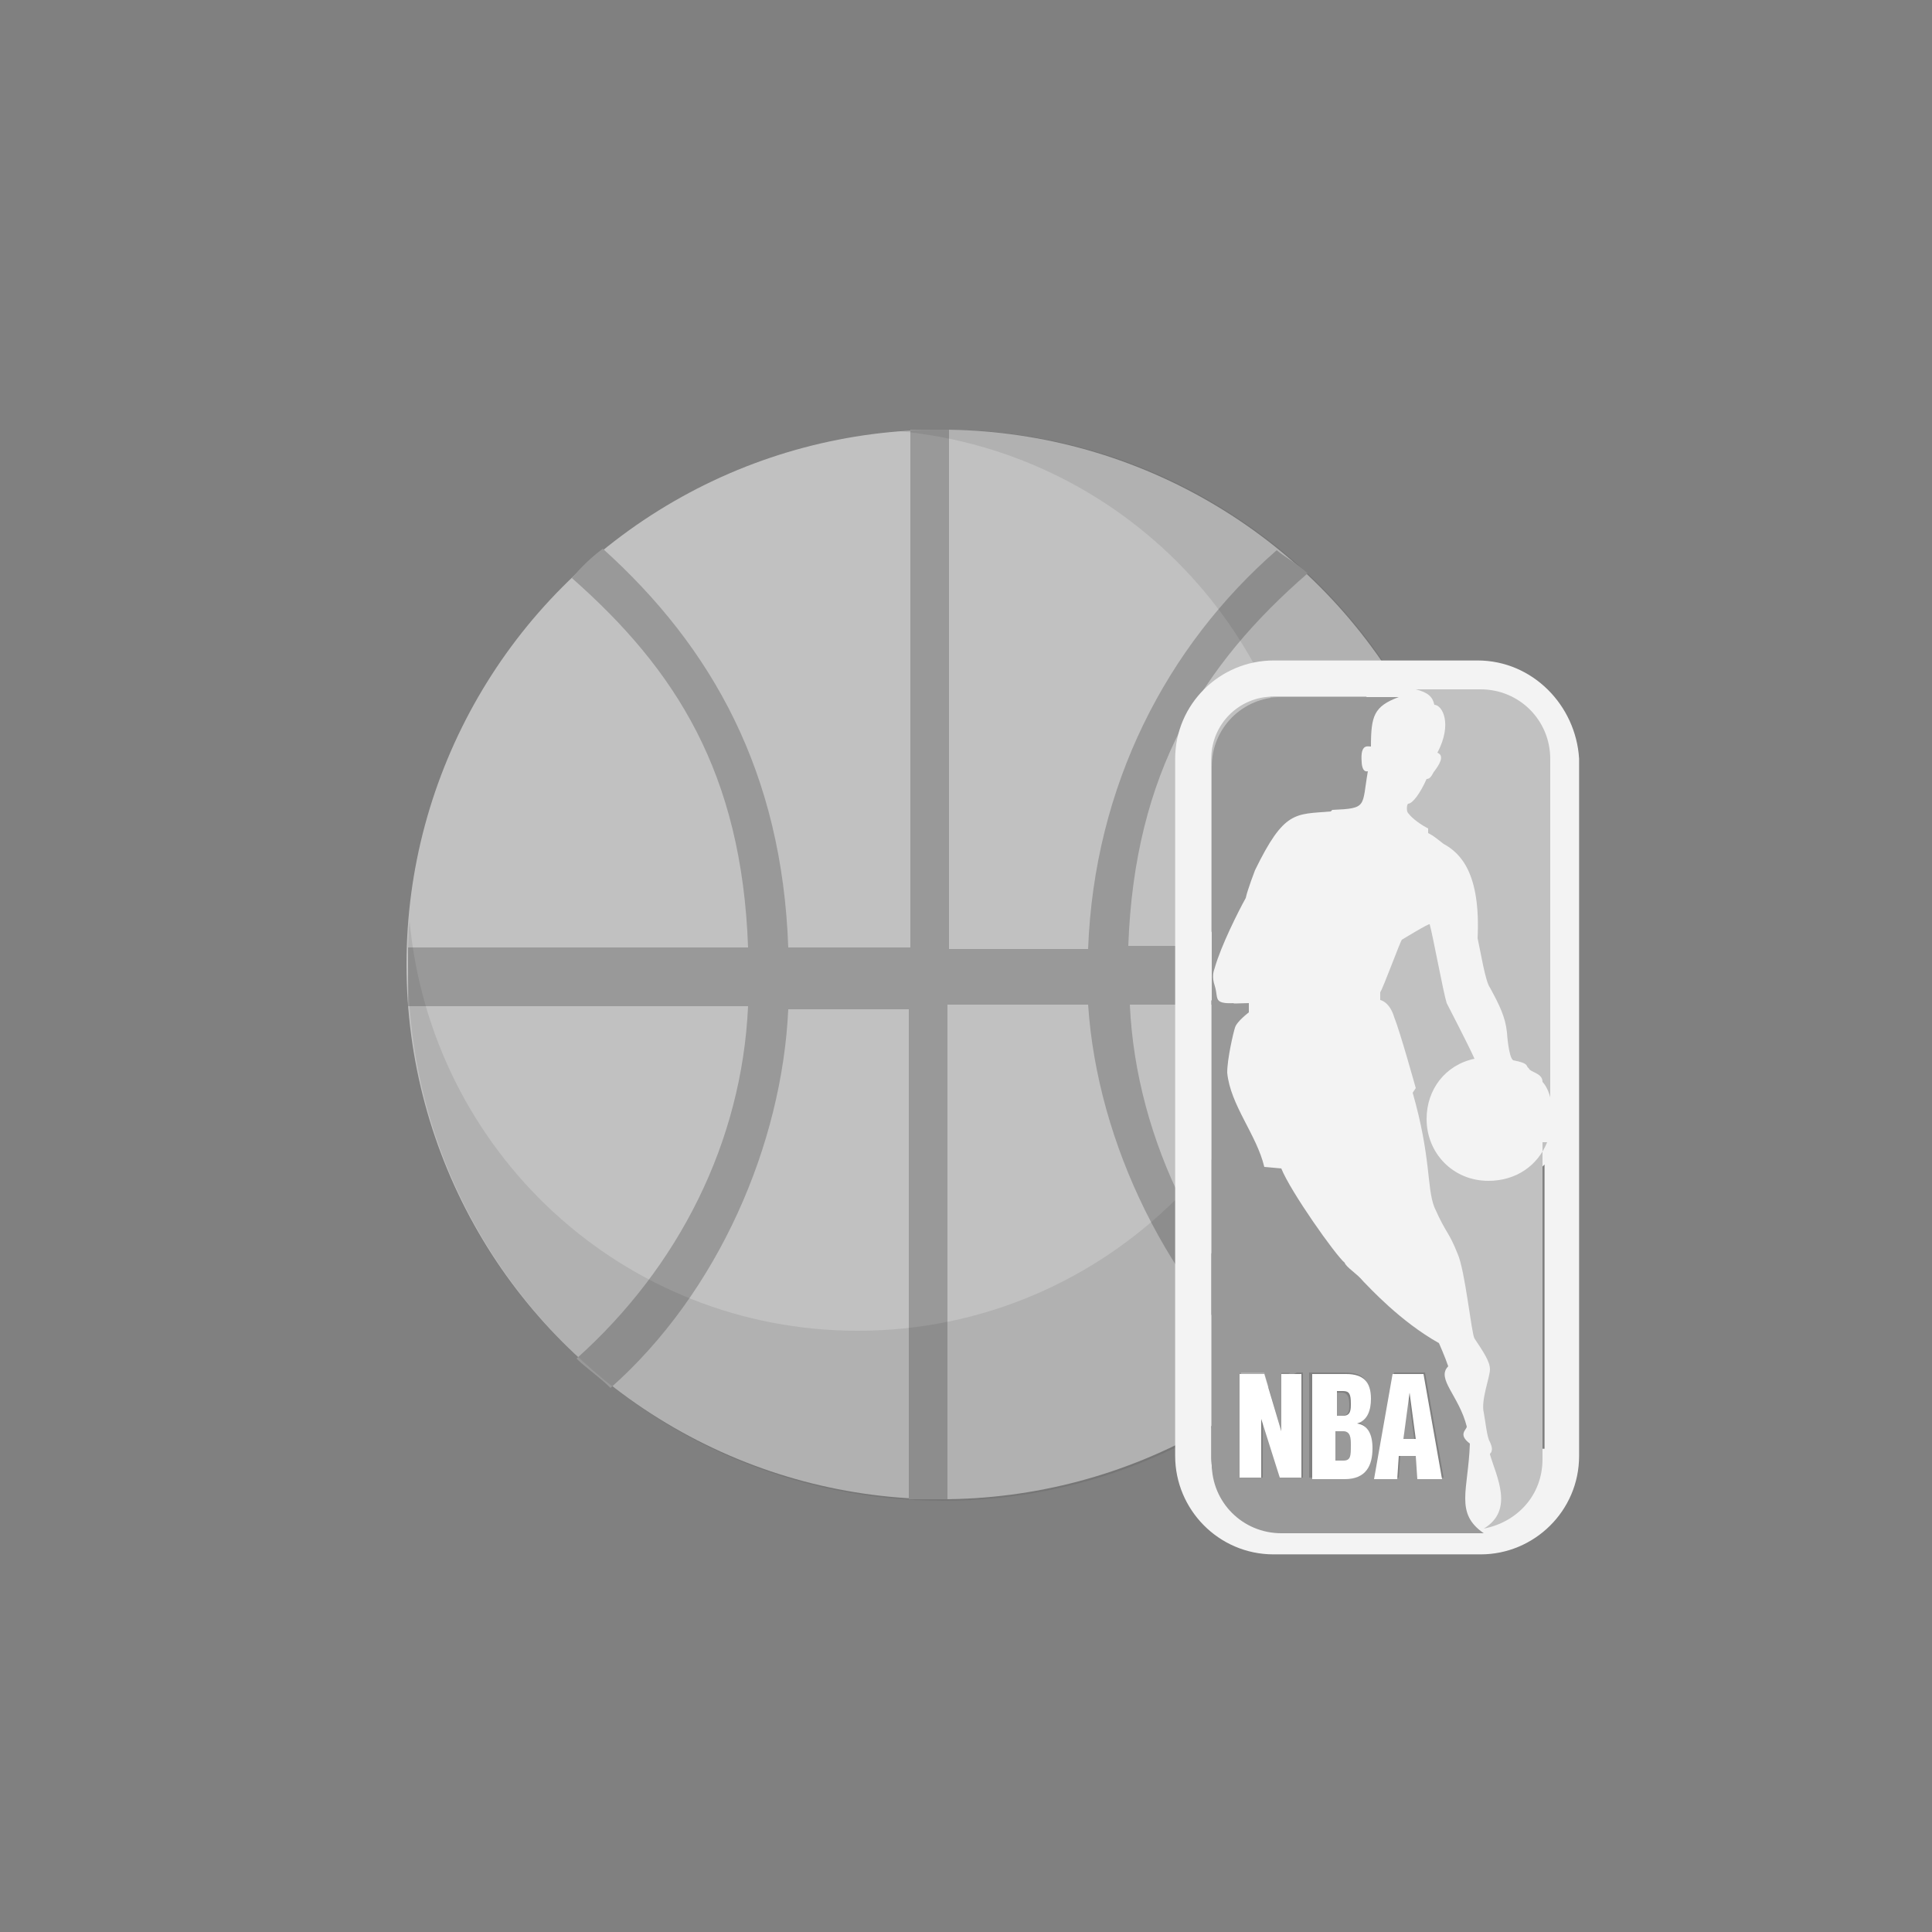 <?xml version="1.0" encoding="utf-8"?>
<!-- Generator: Adobe Illustrator 18.0.0, SVG Export Plug-In . SVG Version: 6.00 Build 0)  -->
<!DOCTYPE svg PUBLIC "-//W3C//DTD SVG 1.1//EN" "http://www.w3.org/Graphics/SVG/1.1/DTD/svg11.dtd">
<svg version="1.1" id="Layer_1" xmlns="http://www.w3.org/2000/svg" xmlns:xlink="http://www.w3.org/1999/xlink" x="0px" y="0px"
	 viewBox="0 0 125 125" enable-background="new 0 0 125 125" xml:space="preserve">
<rect x="0" y="0" width="125" height="125" fill="#808080" stroke="none"/>
<circle fill="#C1C1C1" cx="60.9" cy="62.4" r="34.6"/>
<path fill="#999999" d="M95.5,62.6c0,0-0.1-0.3-0.1-0.4c0-0.4-0.2-0.8-0.2-1.2v0.2H73C73.4,50,77.8,43,84.6,37.1
	c-0.6-0.6-1.4-1-2-1.5c-7.1,6.2-11.8,15.2-12.2,25.8h-9V27.8c0,0-1,0-1.5,0c-0.4,0,0.2,0-1,0v33.5h-1.2H51
	C50.6,50,46.1,41.9,39,35.5c-0.8,0.6-1.4,1.2-2,1.9c6.7,5.9,11,12.6,11.4,23.9h-22c0,0,0,1.4,0,1.8c0,0.5,0-0.5,0,2h22
	c-0.4,8.8-4.5,16.9-11.1,22.8c0.6,0.6,1.5,1.2,2.2,1.9c7-6.2,11.1-15.8,11.5-24.5h6.6h1.2V97c1.2,0,0.6,0,1,0c0.5,0,1.5,0,1.5,0V65
	h9.1c0.6,9,5.2,18.4,12.2,24.5c0.7-0.5,1.4-0.6,2-1.2C77.9,82.5,73.5,73.8,73.1,65h22.5c0-2.5,0-1.4,0-1.9
	C95.6,63.1,95.5,62.8,95.5,62.6z"/>
<path opacity="0.1" fill="#231F20" enable-background="new    " d="M61.1,27.8c-1,0-1.9,0-2.9,0.1c14.9,1.4,26.5,13.9,26.5,29
	c0,16.1-13.1,29.2-29.2,29.2c-15.2,0-27.6-11.6-29-26.5c-0.1,1-0.1,1.9-0.1,2.9c0,19.1,15.5,34.6,34.6,34.6s34.6-15.5,34.6-34.6
	S80.2,27.8,61.1,27.8z"/>
<g>
	<path fill="#F3F3F3" stroke="#F3F3F3" stroke-width="0.935" stroke-miterlimit="10" d="M100.1,94.2c0,2.3-1.6,4.1-3.8,4.5l0,0
		c2-1.2,0.8-3.5,0.4-4.8c0-0.1,0-0.1,0.1-0.2s-0.1-0.6-0.1-0.6c-0.2-0.2-0.2-1.4-0.4-1.9c-0.2-0.9,0.4-2.2,0.4-2.8s-0.4-1.1-1-2
		c-0.1-0.1-0.6-4.4-1.1-5.5c-0.6-1.5-0.8-1.2-1.5-3c-0.6-1.2-0.1-3.1-1.4-7.4l0.2-0.2c0,0-1-3.6-1.4-4.6c-0.4-1-0.9-1.1-0.9-1.1
		s0-0.4,0-0.5c0-0.1,1.2-3.2,1.4-3.4c0-0.1,1.8-1.2,1.8-1c0.1,0.8,0.8,4.6,1.1,5.1c0.2,0.6,1.2,2.5,1.8,3.6c-1.8,0.4-3.1,2-3.1,3.9
		c0,2.2,1.8,4,4,4c1.8,0,3.1-1,3.8-2.5v20.4H100.1z M82.4,98.8c-2.5,0-4.5-2-4.5-4.5V49.1c0-2.5,2-4.5,4.5-4.5H90
		c-1.5,0.5-1.6,1.2-1.8,3.2c-0.2,0-0.8-0.2-0.6,1c0,0,0.1,0.9,0.4,0.6c-0.4,2.1,0,2.4-2.2,2.5l-0.1,0.1c-2.2,0.2-3-0.1-4.9,3.8
		c0,0-0.5,1.2-0.6,1.8c-0.5,1-1.6,3.1-2,4.5c-0.1,0.5-0.4,0.6,0,1.2c0.5,1-0.2,1.3,2.2,1.1v0.6c0,0-0.6,0.6-0.9,1
		C79.4,66.5,79,68.2,79,69c0,2.1,1.9,4,2.4,6.1l1.1,0.1c0.6,1.5,3.5,5.6,4.1,6.1c0.1,0.4,0.9,0.9,1.2,1.2c0.4,0.4,2.4,2.6,4.9,4
		c0,0,0.4,0.9,0.6,1.5c-0.8,0.6,0.7,1.9,1.2,3.9c0,0.2-0.5,0.5,0.2,1.1c0,3-1,4.5,0.6,5.4H82.4V98.8z M90.9,52.1
		c0.4,0,0.9-0.9,1.2-1.6c0.2,0,0.4-0.2,0.5-0.5c0.4-0.5,0.6-1,0.2-1.2c1-1.9,0.4-3.1-0.1-3.1c-0.2-0.5-0.6-0.8-1.2-1h4.2
		c2.5,0,4.5,2,4.5,4.5v21.8c-0.1-0.4-0.2-0.6-0.5-1c0-0.6-0.6-0.6-0.9-0.9c-0.1-0.3,0.1-0.3-1-0.5c-0.2-0.1-0.4-1.8-0.4-1.8
		c-0.1-1-0.5-1.8-1.1-2.9c-0.2-0.6-0.4-2.4-0.7-3.2c0.1-4.3-1.1-5.4-2.3-6.1c-0.4-0.2-0.6-0.5-1-0.7v-0.1c-0.4-0.2-1-0.6-1.5-0.9
		C90.8,52.6,90.8,52.2,90.9,52.1 M95.6,43.2H82.4c-3.2,0-5.9,2.6-5.9,5.9v45.1c0,3.2,2.6,5.9,5.9,5.9h13.4c3.2,0,5.9-2.6,5.9-5.9
		V49.1C101.5,45.9,98.9,43.2,95.6,43.2"/>
	<path fill="#999999" d="M91.8,95.6l-0.1-1.5h-1.1l-0.1,1.5h-1.5l1.2-6.8h2l1.2,6.8H91.8z M87,95.6h-2.3v-6.8H87
		c1.1,0,1.6,0.4,1.6,1.6c0,0.8-0.1,1.4-0.9,1.6l0,0c0.7,0.1,1,0.7,1,1.5C88.8,94.8,88.4,95.6,87,95.6 M82.8,95.6l-1.1-3.9v-0.2l0,0
		v4.1h-1.4v-6.8h1.5l1.1,3.8v0.2l0,0v-4h1.4v6.8C84.2,95.6,82.8,95.6,82.8,95.6z M95.1,93.4c-0.8-0.6-0.2-0.9-0.2-1.1
		c-0.5-2-2-3.1-1.2-3.9c-0.2-0.6-0.6-1.5-0.6-1.5c-2.5-1.4-4.5-3.6-4.9-4c-0.4-0.5-1.1-0.9-1.2-1.2c-0.6-0.5-3.5-4.6-4.1-6.1
		l-1.1-0.1c-0.5-2.1-2.2-4-2.4-6.1c0-0.9,0.4-2.6,0.5-2.9c0.1-0.4,0.9-1,0.9-1v-0.6c-2.5,0.1-1.9-0.1-2.2-1.1
		c-0.2-0.6-0.1-0.9,0-1.2c0.4-1.4,1.5-3.6,2-4.5c0.1-0.5,0.6-1.8,0.6-1.8c1.9-3.9,2.6-3.6,4.9-3.8l0.1-0.1c2.3-0.1,1.9-0.2,2.3-2.5
		c-0.4,0.1-0.4-0.6-0.4-0.6c-0.1-1.2,0.4-1,0.6-1c0-2,0.2-2.6,1.8-3.2h-7.6c-2.5,0-4.5,2-4.5,4.5v45.1c0,2.5,2,4.5,4.5,4.5H96
		C94.1,97.9,95,96.4,95.1,93.4"/>
	<path fill="#999999" d="M86.9,92.6h-0.5v1.9h0.5c0.5,0,0.6-0.2,0.6-0.9C87.4,93.1,87.4,92.6,86.9,92.6"/>
	<path fill="#999999" d="M86.8,91.6c0.5,0,0.5-0.4,0.5-0.7c0-0.5-0.1-0.8-0.5-0.8h-0.5v1.5H86.8z"/>
	<polygon fill="#999999" points="91.1,90.1 91.1,89.9 91.1,89.9 91.1,90.1 90.8,93.1 91.5,93.1 	"/>
	<path fill="#C1C1C1" d="M92.4,53.6v0.3c0.4,0.2,0.6,0.4,1,0.7c1.1,0.6,2.4,1.9,2.2,6.1c0.2,0.9,0.5,2.8,0.8,3.2
		c0.6,1.1,1,1.9,1.1,2.9c0,0,0.1,1.6,0.4,1.8c1.1,0.2,0.8,0.4,1,0.5c0.1,0.3,0.9,0.3,0.9,0.9c0.2,0.2,0.4,0.6,0.5,1V49.1
		c0-2.5-2-4.5-4.5-4.5h-4.2c0.8,0.2,1.1,0.5,1.2,1c0.5,0,1.2,1.2,0.2,3.1c0.5,0.2,0.1,0.8-0.2,1.2c-0.1,0.1-0.2,0.5-0.5,0.5
		c-0.4,0.9-0.9,1.6-1.2,1.6c-0.1,0.1-0.1,0.5,0,0.6C91.4,53,92,53.4,92.4,53.6"/>
	<path fill="#C1C1C1" d="M100.1,73.9c-0.6,1.5-2,2.5-3.8,2.5c-2.3,0-4-1.8-4-4c0-1.9,1.2-3.5,3.1-3.9c-0.5-1.1-1.5-3-1.8-3.6
		c-0.2-0.6-0.9-4.4-1.1-5.1c0-0.1-1.8,1-1.8,1c-0.1,0.1-1.2,3.1-1.4,3.4c0,0.1,0,0.5,0,0.5s0.6,0.1,0.9,1.1c0.4,1,1.4,4.6,1.4,4.6
		l-0.2,0.3c1.2,4.2,0.9,6.1,1.4,7.4c0.8,1.8,0.9,1.5,1.5,3c0.5,1.1,0.9,5.2,1.1,5.5c0.6,0.9,1,1.5,1,2c0,0.5-0.6,2-0.4,2.8
		c0.1,0.5,0.2,1.6,0.4,1.9c0,0,0.2,0.4,0.1,0.6c0,0.1-0.1,0.1-0.1,0.2c0.4,1.4,1.6,3.6-0.4,4.8l0,0c2.1-0.4,3.8-2.1,3.8-4.5V73.9
		H100.1z"/>
	<polygon fill="#FFFFFF" points="84.2,88.9 82.9,88.9 82.9,92.9 82.9,92.9 82.9,92.6 81.8,88.9 80.2,88.9 80.2,95.6 81.6,95.6 
		81.6,91.5 81.6,91.5 81.6,91.8 82.8,95.6 84.2,95.6 	"/>
	<path fill="#FFFFFF" d="M86.9,94.5h-0.5v-1.9h0.5c0.5,0,0.5,0.5,0.5,0.9C87.4,94.2,87.4,94.5,86.9,94.5 M86.4,90h0.5
		c0.4,0,0.5,0.2,0.5,0.8c0,0.4,0,0.8-0.5,0.8h-0.4V90H86.4z M87.8,92.1L87.8,92.1c0.7-0.2,0.9-0.9,0.9-1.6c0-1.1-0.5-1.6-1.6-1.6
		h-2.2v6.8H87c1.4,0,1.8-0.9,1.8-2C88.8,92.8,88.5,92.2,87.8,92.1"/>
	<path fill="#FFFFFF" d="M90.8,93.1l0.4-3V90l0,0v0.1l0.4,3H90.8z M92.1,88.9h-2l-1.2,6.8h1.5l0.1-1.5h1.1l0.1,1.5h1.6L92.1,88.9z"
		/>
</g>
<g id="bounds" display="none">
	<rect display="inline" fill="none" stroke="#000000" stroke-miterlimit="10" width="125" height="125"/>
</g>
</svg>
